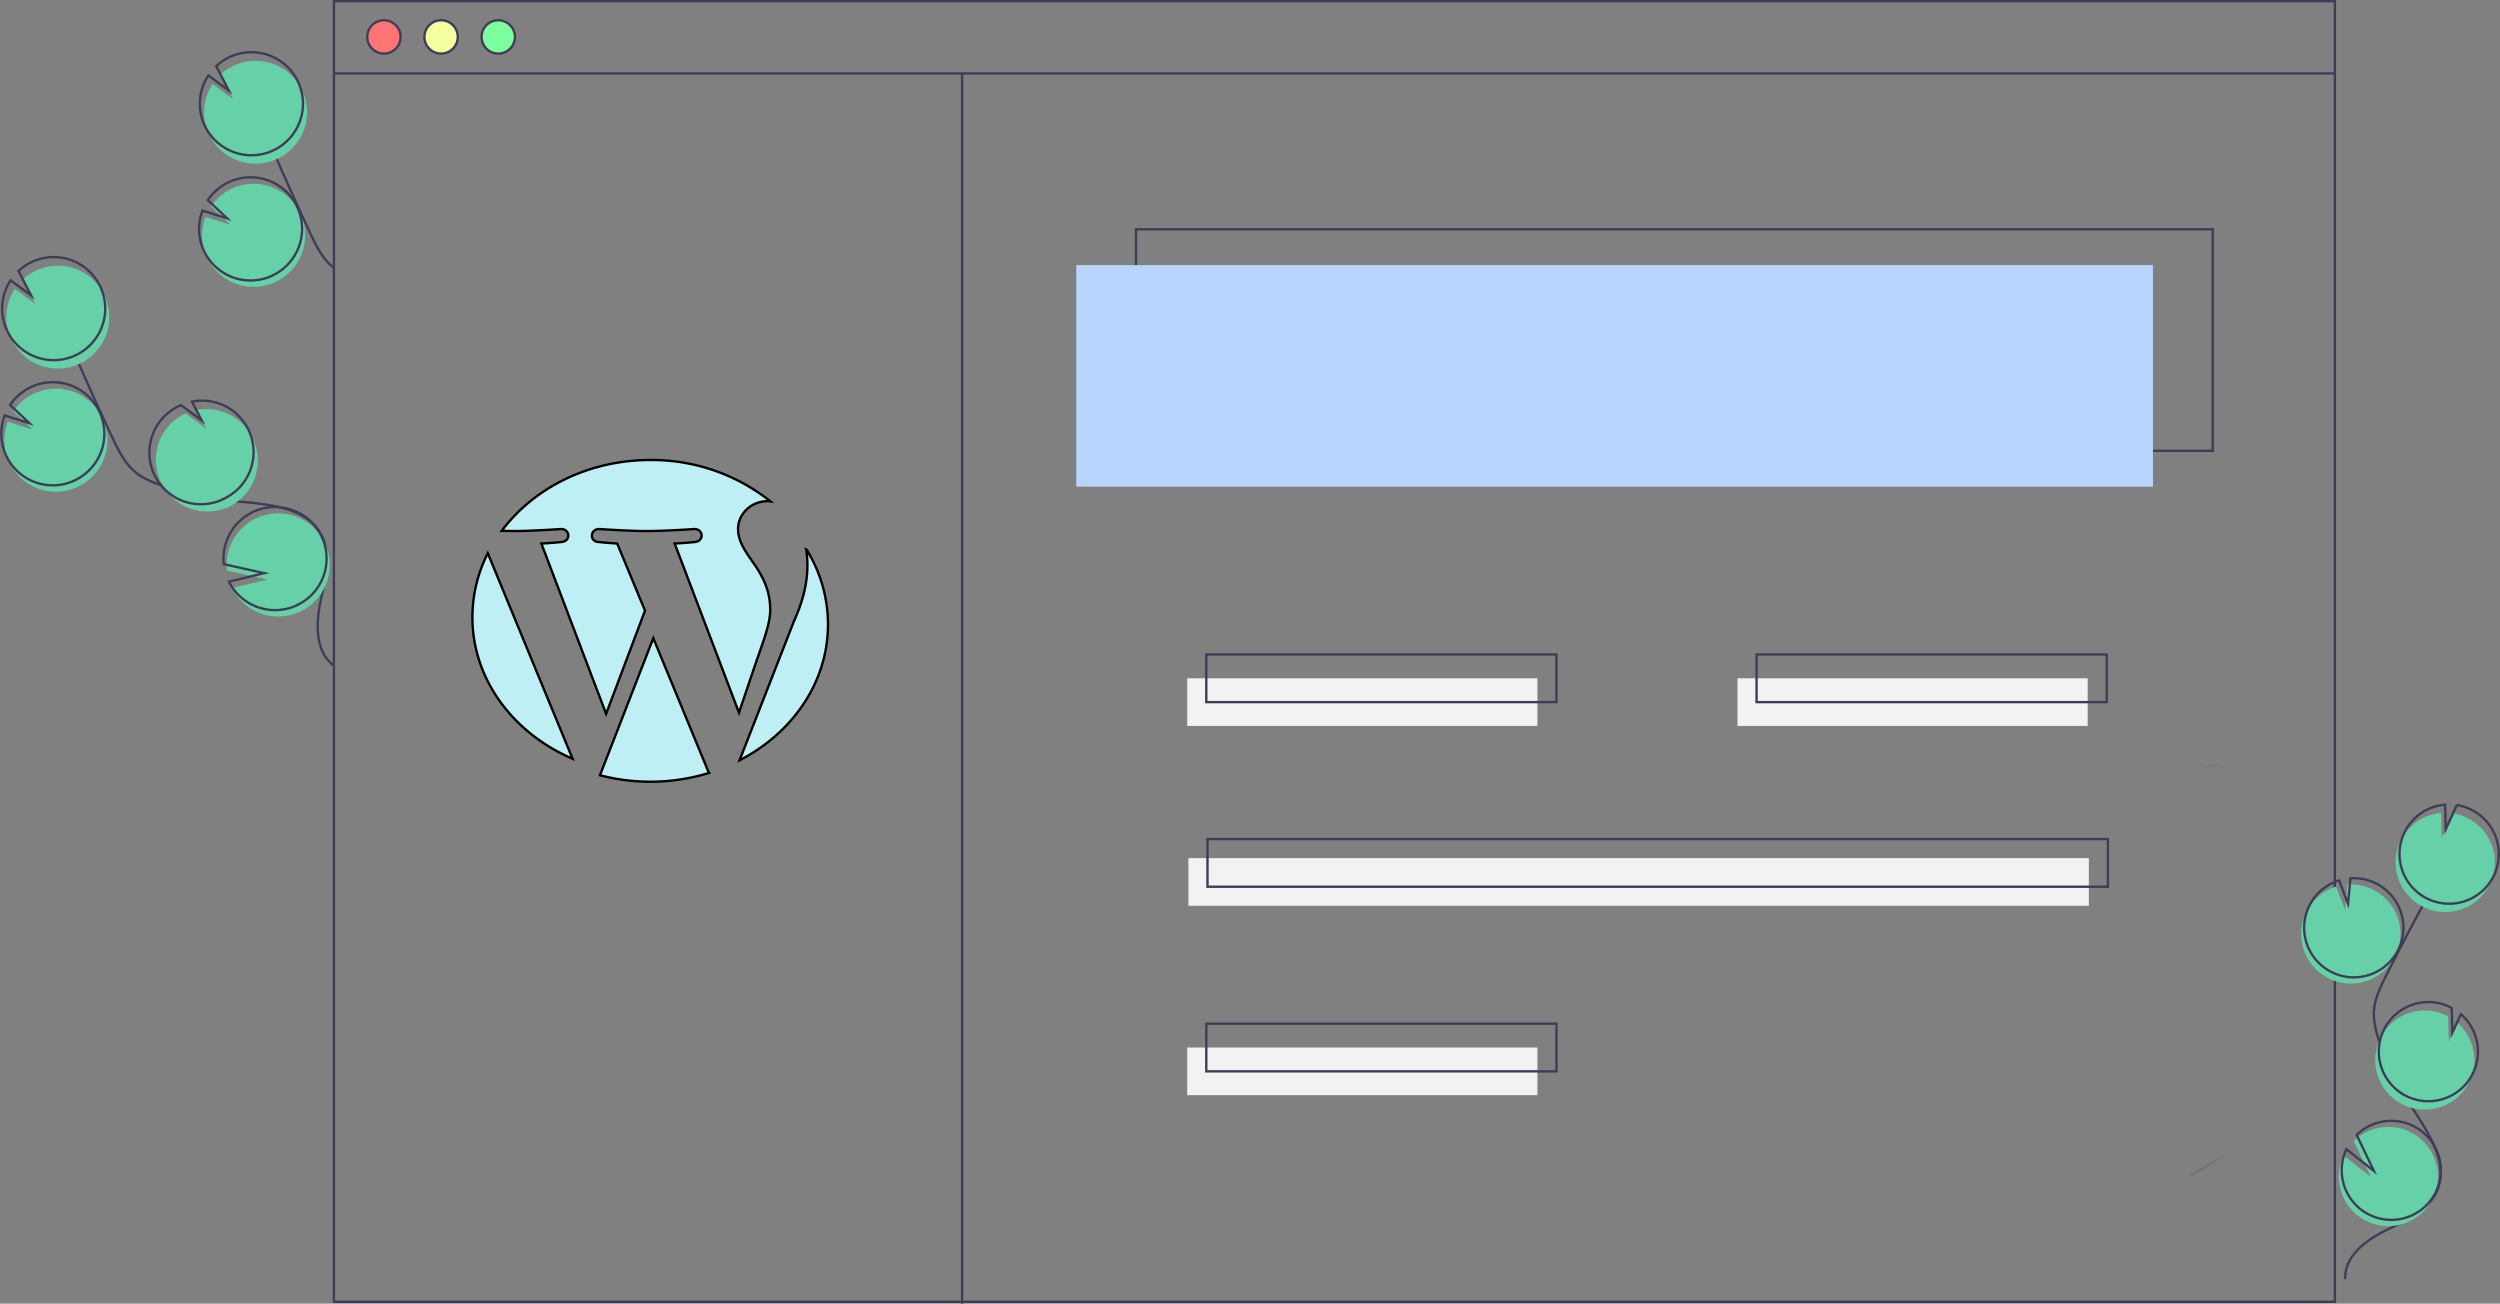 <svg id="レイヤー_1" data-name="レイヤー 1" xmlns="http://www.w3.org/2000/svg" width="370.23mm" height="193.06mm" viewBox="0 0 1049.48 547.26"><rect x="0" y="0" width="1049.48" height="547.26" fill="#808080" stroke="none"/><rect x="140.17" y="0.5" width="839.98" height="545.99" fill="none" stroke="#3f3d56" stroke-miterlimit="10" stroke-width="1"/><rect x="476.89" y="96.25" width="451.99" height="93" fill="none" stroke="#3f3d56" stroke-miterlimit="10" stroke-width="1"/><rect x="451.81" y="111.29" width="451.99" height="93" fill="#b8d5ff"/><circle cx="161.17" cy="15.5" r="7" fill="#ff7474"/><circle cx="185.17" cy="15.5" r="7" fill="#f5ff9f"/><circle cx="209.17" cy="15.5" r="7" fill="#7dff9f"/><line x1="140.17" y1="30.83" x2="980.15" y2="30.83" fill="none" stroke="#3f3d56" stroke-miterlimit="10" stroke-width="1"/><circle cx="161.17" cy="15.5" r="7" fill="none" stroke="#3f3d56" stroke-miterlimit="10" stroke-width="1"/><circle cx="185.17" cy="15.5" r="7" fill="none" stroke="#3f3d56" stroke-miterlimit="10" stroke-width="1"/><circle cx="209.17" cy="15.5" r="7" fill="none" stroke="#3f3d56" stroke-miterlimit="10" stroke-width="1"/><path d="M32.24,204.55A21.62,21.62,0,1,0,5.6,172.64l8.09,7.66-10.4-3.24a21.62,21.62,0,0,0,29,27.49Z" transform="translate(-0.01)" fill="#66d1a8"/><path d="M140.4,279.59c-7.89-5.54-7.9-17.17-5.93-26.61s4.95-19.74.5-28.3c-6.4-12.29-23.22-13-37-14.35a129.82,129.82,0,0,1-30-6.5c-3.9-1.35-7.8-2.92-11-5.53-4.59-3.75-7.29-9.3-9.81-14.68q-12.66-26.87-24-54.32" transform="translate(-0.01)" fill="none" stroke="#3f3d56" stroke-miterlimit="10" stroke-width="1"/><path d="M30.89,201.86A21.62,21.62,0,1,0,4.26,170l8.09,7.65L2,174.41a21.61,21.61,0,0,0,28.94,27.48Z" transform="translate(-0.01)" fill="none" stroke="#3f3d56" stroke-miterlimit="10" stroke-width="1"/><path d="M4.54,141.91a21.62,21.62,0,0,1,1.73-20.67l8.61,6.4-5.31-10.3a21.59,21.59,0,1,1-5,24.57Z" transform="translate(-0.01)" fill="#66d1a8"/><path d="M2.76,138.33a21.57,21.57,0,0,1,1.73-20.67l8.61,6.4-5.32-10.3a21.63,21.63,0,1,1-5,24.57Z" transform="translate(-0.01)" fill="none" stroke="#3f3d56" stroke-miterlimit="10" stroke-width="1"/><path d="M95.38,213.11a21.62,21.62,0,0,0-12.84-41L86.63,180l-8.71-6.48h-.06a21.62,21.62,0,0,0,17.52,39.52Z" transform="translate(-0.01)" fill="#66d1a8"/><path d="M93.44,209.61a21.6,21.6,0,0,0-12.83-41l4.08,7.91L76,170.07h0A21.63,21.63,0,1,0,92.72,210h0l.78-.35Z" transform="translate(-0.01)" fill="none" stroke="#3f3d56" stroke-miterlimit="10" stroke-width="1"/><path d="M104,254.6a21.64,21.64,0,1,0-8.71-15.1l17,3.79-14.83,3.56A21.53,21.53,0,0,0,104,254.6Z" transform="translate(-0.01)" fill="#66d1a8"/><path d="M102.65,251.92a21.64,21.64,0,1,0-8.7-15.1l17,3.79-14.82,3.56A21.47,21.47,0,0,0,102.65,251.92Z" transform="translate(-0.01)" fill="none" stroke="#3f3d56" stroke-miterlimit="10" stroke-width="1"/><path d="M977.11,410.45a20.81,20.81,0,1,0,8.34-39.13l-1,10.68-3.74-9.8a20.79,20.79,0,0,0-3.6,38.25Z" transform="translate(-0.01)" fill="#66d1a8"/><path d="M984.53,537c-.5-9.27,8.31-16.18,16.63-20.3s17.9-8,21.74-16.43c5.51-12.16-3.92-25.33-11.13-36.57a125.72,125.72,0,0,1-12.91-26.63,33.94,33.94,0,0,1-2.35-11.61c.11-5.71,2.71-11,5.29-16.15q12.88-25.5,27-50.37" transform="translate(-0.01)" fill="none" stroke="#3f3d56" stroke-miterlimit="10" stroke-width="1"/><path d="M978.35,407.84a20.81,20.81,0,1,0,8.34-39.13l-1,10.68-3.73-9.8a20.79,20.79,0,0,0-3.61,38.25Z" transform="translate(-0.01)" fill="none" stroke="#3f3d56" stroke-miterlimit="10" stroke-width="1"/><path d="M1008.11,352.26a20.81,20.81,0,0,1,16.68-11l.27,10.33,4.64-10.15a20.83,20.83,0,1,1-21.59,10.79Z" transform="translate(-0.01)" fill="#66d1a8"/><path d="M1009.76,348.78a20.81,20.81,0,0,1,16.68-11l.27,10.33,4.64-10.15a20.83,20.83,0,1,1-21.59,10.79Z" transform="translate(-0.01)" fill="none" stroke="#3f3d56" stroke-miterlimit="10" stroke-width="1"/><path d="M1008.13,463.38a20.81,20.81,0,0,0,23.42-34.08l-3.56,7.8-.27-10.45h0a20.81,20.81,0,0,0-19.58,36.73h0Z" transform="translate(-0.01)" fill="#66d1a8"/><path d="M1009.63,459.83a20.81,20.81,0,0,0,23.43-34.08l-3.57,7.8-.27-10.45h0a20.81,20.81,0,0,0-19.58,36.73h0Z" transform="translate(-0.01)" fill="none" stroke="#3f3d56" stroke-miterlimit="10" stroke-width="1"/><path d="M981.83,494.56A20.81,20.81,0,1,0,988.09,479l7.22,15.12L983.8,485A20.69,20.69,0,0,0,981.83,494.56Z" transform="translate(-0.01)" fill="#66d1a8"/><path d="M983.07,492a20.79,20.79,0,1,0,6.25-15.57l7.23,15.12L985,482.41A20.8,20.8,0,0,0,983.07,492Z" transform="translate(-0.01)" fill="none" stroke="#3f3d56" stroke-miterlimit="10" stroke-width="1"/><path d="M115.23,118.55A21.62,21.62,0,1,0,88.6,86.64l8.08,7.66L86.29,91.06a21.62,21.62,0,0,0,29,27.49Z" transform="translate(-0.01)" fill="#66d1a8"/><path d="M139.91,112.3c-4.59-3.75-7.29-9.3-9.81-14.68Q117.53,70.76,106.21,43.3" transform="translate(-0.01)" fill="none" stroke="#3f3d56" stroke-miterlimit="10" stroke-width="1"/><path d="M113.88,115.86A21.62,21.62,0,1,0,87.26,84l8.09,7.65L85,88.41a21.61,21.61,0,0,0,28.93,27.48Z" transform="translate(-0.01)" fill="none" stroke="#3f3d56" stroke-miterlimit="10" stroke-width="1"/><path d="M87.54,55.91a21.62,21.62,0,0,1,1.73-20.67l8.6,6.4-5.3-10.3a21.59,21.59,0,1,1-5,24.57Z" transform="translate(-0.01)" fill="#66d1a8"/><path d="M85.76,52.33a21.54,21.54,0,0,1,1.73-20.67l8.6,6.4-5.31-10.3a21.63,21.63,0,1,1-1,30.57,21.31,21.31,0,0,1-4-6Z" transform="translate(-0.01)" fill="none" stroke="#3f3d56" stroke-miterlimit="10" stroke-width="1"/><line x1="403.89" y1="30.83" x2="403.89" y2="547.26" fill="none" stroke="#3f3d56" stroke-miterlimit="10" stroke-width="1"/><rect x="498.39" y="284.74" width="147" height="20" fill="#f2f2f2"/><rect x="729.39" y="284.74" width="147" height="20" fill="#f2f2f2"/><rect x="506.39" y="274.74" width="147" height="20" fill="none" stroke="#3f3d56" stroke-miterlimit="10" stroke-width="1"/><rect x="498.39" y="439.74" width="147" height="20" fill="#f2f2f2"/><rect x="506.39" y="429.74" width="147" height="20" fill="none" stroke="#3f3d56" stroke-miterlimit="10" stroke-width="1"/><rect x="498.89" y="360.24" width="377.99" height="20" fill="#f2f2f2"/><rect x="506.89" y="352.24" width="377.99" height="20" fill="none" stroke="#3f3d56" stroke-miterlimit="10" stroke-width="1"/><rect x="737.39" y="274.74" width="147" height="20" fill="none" stroke="#3f3d56" stroke-miterlimit="10" stroke-width="1"/><path d="M934.75,484.21s-12.22,9-15.59,9.7S934.75,484.21,934.75,484.21Z" transform="translate(-0.01)" opacity="0.1" style="isolation:isolate"/><path d="M924.58,322.62s5.26-2.13,8.35-1.66" transform="translate(-0.01)" opacity="0.1" style="isolation:isolate"/><path d="M198.32,259.11c0,26.13,17.17,48.71,42.06,59.42l-35.6-86.29A59.61,59.61,0,0,0,198.32,259.11Zm125-3.33c0-8.16-3.31-13.81-6.16-18.21-3.78-5.44-7.32-10-7.32-15.48,0-6.07,5.2-11.72,12.53-11.72a8.39,8.39,0,0,1,1,.06A80,80,0,0,0,273,193.11c-26.08,0-49,11.83-62.36,29.74,1.75,0,3.4.08,4.8.08,7.81,0,19.89-.84,19.89-.84,4-.21,4.5,5,.48,5.44,0,0-4,.42-8.54.63l27.18,71.51,16.33-43.33-11.68-28.18c-4-.21-7.83-.63-7.83-.63-4-.21-3.55-5.65.48-5.44,0,0,12.32.84,19.65.84,7.81,0,19.89-.84,19.89-.84,4-.21,4.5,5,.48,5.44,0,0-4,.42-8.54.63l27,71,7.45-22c3.22-9.13,5.68-15.69,5.68-21.34Z" transform="translate(-0.01)" fill="#bdeff4" stroke="#000" stroke-miterlimit="10" stroke-width="1"/><path d="M274.26,267.89l-22.39,57.55a83.84,83.84,0,0,0,45.87-1,5.15,5.15,0,0,1-.53-.91Zm64.18-37.45a45.45,45.45,0,0,1,.51,6.79c0,6.7-1.42,14.23-5.68,23.64l-22.8,58.3c22.19-11.44,37.12-32.7,37.12-57.06a59.76,59.76,0,0,0-9.15-31.67Z" transform="translate(-0.01)" fill="#bdeff4" stroke="#000" stroke-miterlimit="10" stroke-width="1"/></svg>